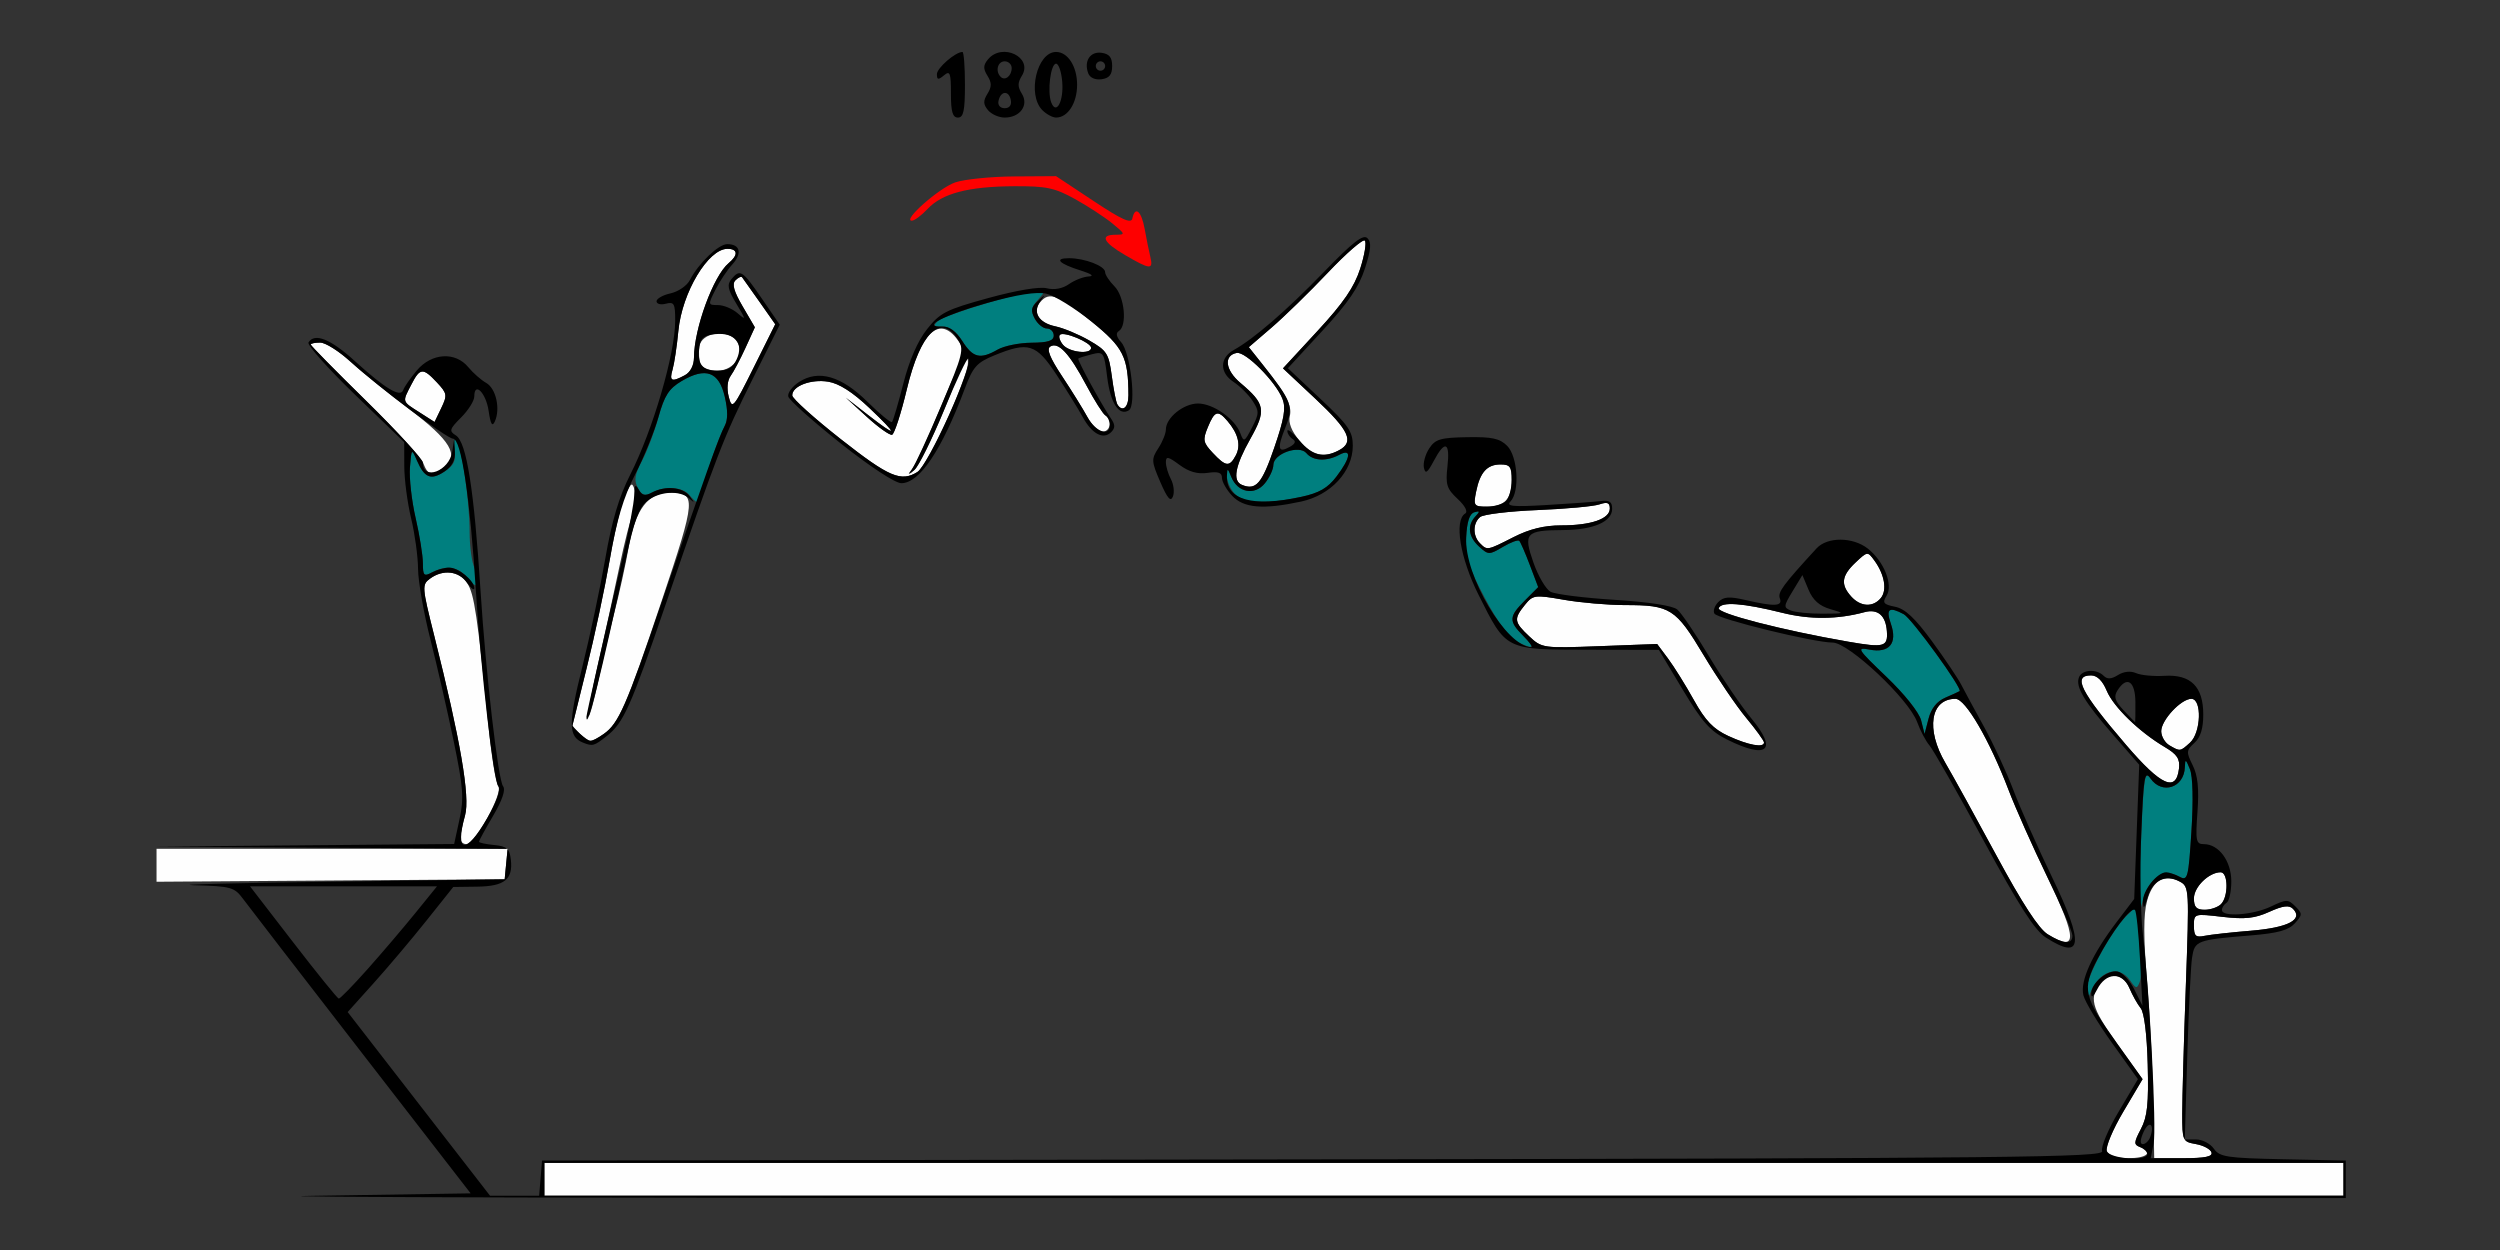 <?xml version="1.0" encoding="UTF-8" standalone="no"?>
<!-- Created with Inkscape (http://www.inkscape.org/) -->

<svg
   xmlns:dc="http://purl.org/dc/elements/1.1/"
   xmlns:cc="http://creativecommons.org/ns#"
   xmlns:rdf="http://www.w3.org/1999/02/22-rdf-syntax-ns#"
   xmlns:svg="http://www.w3.org/2000/svg"
   xmlns="http://www.w3.org/2000/svg"
   xmlns:sodipodi="http://sodipodi.sourceforge.net/DTD/sodipodi-0.dtd"
   xmlns:inkscape="http://www.inkscape.org/namespaces/inkscape"
   id="svg3486"
   version="1.1"
   inkscape:version="0.91 r13725"
   width="500"
   height="250"
   viewBox="0 0 500 250"
   sodipodi:docname="bb920501.svg">
  <rect x="0" y="0" width="500" height="250" fill="#333333" stroke="none"/>
  <defs
     id="defs3490" />
  <sodipodi:namedview
     pagecolor="#ffffff"
     bordercolor="#666666"
     borderopacity="1"
     objecttolerance="10"
     gridtolerance="10"
     guidetolerance="10"
     inkscape:pageopacity="0"
     inkscape:pageshadow="2"
     inkscape:window-width="1484"
     inkscape:window-height="873"
     id="namedview3488"
     showgrid="false"
     inkscape:zoom="1.2297362"
     inkscape:cx="183.94876"
     inkscape:cy="106.70404"
     inkscape:window-x="0"
     inkscape:window-y="0"
     inkscape:window-maximized="0"
     inkscape:current-layer="svg3486" />
  <g
     id="g3496"
     transform="translate(13.551,-6.485)">
    <path
       style="fill:#fefefe"
       d="m 95.327,242.344 0,-3.281 179.907,0 179.907,0 0,3.281 0,3.281 -179.907,0 -179.907,0 0,-3.281 z m 312.485,-5.632 c -0.298,-0.779 1.184,-4.325 3.305,-7.906 l 3.845,-6.493 -5.167,-7.224 c -5.186,-7.25 -5.634,-9.083 -3.025,-12.356 1.62,-2.031 4.419,-1.325 5.579,1.406 0.602,1.418 1.611,3.211 2.24,3.984 0.7,0.859 1.244,5.236 1.4,11.25 0.204,7.871 -0.069,10.458 -1.358,12.907 -1.429,2.714 -1.45,3.127 -0.179,3.616 2.69,1.036 1.442,2.227 -2.333,2.227 -2.495,0 -3.95,-0.477 -4.308,-1.413 z m 9.28,-10.073 c -0.109,-6.315 -0.659,-17.04 -1.224,-23.832 -0.737,-8.874 -0.742,-13.409 -0.015,-16.115 1.116,-4.159 3.462,-5.551 6.556,-3.89 1.879,1.009 1.904,1.448 1.204,20.911 -0.394,10.935 -0.716,22.406 -0.716,25.492 0,5.464 0.071,5.624 2.727,6.094 1.5,0.265 2.902,1.01 3.115,1.654 0.284,0.855 -1.21,1.171 -5.53,1.17 l -5.919,-0.002 -0.197,-11.483 z m -21.114,-33.305 c -1.772,-1.093 -5.076,-6.167 -10.21,-15.678 -4.174,-7.734 -8.778,-16.085 -10.23,-18.557 -3.969,-6.756 -3.014,-12.849 2.013,-12.849 2.005,0 6.787,8.22 10.636,18.281 1.381,3.609 4.875,11.46 7.766,17.445 5.995,12.413 6,15.043 0.025,11.358 z m 29.256,-1.69 c 0,-2.451 0.007,-2.453 5.696,-1.791 4.497,0.524 6.471,0.313 9.377,-1.002 2.725,-1.233 3.954,-1.391 4.732,-0.611 2.146,2.153 -0.964,3.775 -8.408,4.387 -3.955,0.325 -8.137,0.789 -9.293,1.03 -1.757,0.367 -2.103,0.036 -2.103,-2.014 z m 0,-5.498 c 0,-2.277 3.011,-5.209 5.348,-5.209 1.521,0 1.576,4.867 0.072,6.375 -0.617,0.619 -2.089,1.125 -3.271,1.125 -1.656,0 -2.15,-0.525 -2.15,-2.291 z m -407.477,-6.604 0,-3.293 35.106,0 35.106,0 -0.293,3.047 -0.293,3.047 -34.813,0.246 -34.813,0.246 0,-3.293 z m 60.753,-5.402 c 0.003,-0.645 0.432,-2.714 0.954,-4.599 1.023,-3.695 -0.909,-14.951 -6.156,-35.856 -2.475,-9.862 -2.505,-10.265 -0.842,-11.484 2.631,-1.93 5.824,-1.527 7.435,0.939 1.4,2.143 2.025,6.36 4.26,28.734 0.592,5.93 1.463,11.256 1.934,11.837 1.056,1.3 -4.614,11.601 -6.385,11.601 -0.663,0 -1.203,-0.527 -1.2,-1.172 z M 411.682,155.485 c -9.161,-10.684 -10.794,-13.922 -7.022,-13.922 1.213,0 2.299,1.061 3.132,3.062 1.356,3.256 6.496,8.242 11.626,11.278 2.456,1.454 3.053,2.361 2.829,4.298 -0.555,4.801 -3.551,3.464 -10.564,-4.716 z m 8.645,0.065 c -0.9,-0.526 -1.636,-1.798 -1.636,-2.827 0,-2.214 3.97,-6.473 6.032,-6.473 2.149,0 1.945,6.755 -0.265,8.761 -1.98,1.797 -1.979,1.797 -4.132,0.539 z m -88.226,-1.874 c -2.984,-1.377 -4.574,-3.038 -6.883,-7.187 -1.651,-2.967 -3.979,-6.703 -5.172,-8.301 l -2.17,-2.905 -11.509,0.435 c -11.341,0.429 -11.546,0.4 -14.079,-1.972 -3.031,-2.839 -3.12,-3.482 -0.871,-6.269 1.624,-2.012 1.966,-2.058 7.787,-1.041 3.348,0.585 8.865,1.063 12.259,1.063 9.063,0 10.121,0.674 15.715,10.017 2.722,4.545 6.552,10.19 8.511,12.543 1.959,2.353 3.562,4.568 3.562,4.922 0,1.12 -3.137,0.547 -7.151,-1.306 z m -229.698,-0.461 c -0.808,-0.81 -1.465,-1.549 -1.461,-1.641 0.004,-0.092 1.275,-5.23 2.825,-11.417 1.55,-6.188 3.645,-16.014 4.656,-21.837 1.012,-5.823 2.421,-11.701 3.133,-13.063 1.235,-2.364 1.321,-2.388 1.907,-0.537 0.338,1.067 0.178,2.937 -0.354,4.157 -0.532,1.219 -1.802,6.225 -2.82,11.123 -1.019,4.898 -2.909,13.511 -4.202,19.14 -1.292,5.629 -2.175,10.409 -1.962,10.622 0.213,0.214 1.091,-2.915 1.952,-6.953 0.86,-4.038 2.331,-10.294 3.267,-13.904 0.936,-3.609 2.224,-9.493 2.862,-13.074 1.333,-7.488 3.865,-10.832 8.199,-10.832 5.366,0 5.281,1.127 -1.616,21.649 -7.057,21 -8.589,24.52 -11.584,26.624 -2.519,1.77 -2.984,1.764 -4.801,-0.059 z m 253.672,-18.396 c -13.223,-2.295 -26.249,-5.666 -25.883,-6.698 0.479,-1.352 4.869,-1.032 12.707,0.926 5.536,1.383 11.013,1.341 16.447,-0.127 2.642,-0.714 4.246,0.641 4.476,3.779 0.232,3.173 -0.51,3.376 -7.747,2.121 z m 0.612,-9.033 c -2.159,-2.393 -1.935,-4.156 0.865,-6.794 2.391,-2.253 2.424,-2.256 3.779,-0.398 2.041,2.799 2.575,5.942 1.276,7.512 -1.563,1.889 -4.048,1.755 -5.92,-0.32 z m -74.257,-10.661 c -1.456,-1.461 -1.433,-4.012 0.047,-5.237 0.643,-0.532 5.794,-1.156 11.449,-1.387 5.654,-0.231 11.227,-0.741 12.383,-1.133 1.615,-0.547 2.103,-0.355 2.103,0.827 0,2.07 -3.744,3.367 -9.716,3.367 -3.396,0 -6.346,0.725 -9.519,2.34 -5.325,2.71 -5.274,2.701 -6.747,1.223 z m -0.765,-10.27 c 0.778,-3.901 2.189,-5.48 4.899,-5.48 1.891,0 2.222,0.461 2.222,3.094 0,3.818 -1.421,5.344 -4.977,5.344 -2.569,0 -2.698,-0.178 -2.144,-2.958 z m -46.851,-1.403 c -1.903,-0.788 -1.351,-3.781 1.696,-9.196 3.225,-5.732 3.005,-6.978 -1.977,-11.184 -3.035,-2.562 -3.399,-5.488 -0.747,-6.001 1.753,-0.339 7.793,5.716 9.155,9.178 0.72,1.829 0.356,3.989 -1.658,9.839 -2.472,7.182 -3.655,8.529 -6.469,7.363 z m -80.111,-9.062 c -5.372,-4.219 -9.785,-8.184 -9.805,-8.81 -0.061,-1.869 3.731,-3.32 7.198,-2.756 2.173,0.354 4.884,2.086 8.227,5.258 5.869,5.568 5.736,6.074 -0.352,1.332 l -4.363,-3.399 4.206,3.838 c 2.313,2.111 4.583,3.725 5.044,3.587 0.461,-0.138 1.789,-4.223 2.951,-9.079 2.92,-12.203 7.012,-15.444 10.954,-8.674 1.733,2.977 1.731,3.104 -0.171,8.203 -2.618,7.018 -7.264,16.127 -8.671,17 -3.268,2.026 -5.668,1.001 -15.218,-6.499 z m 20.486,-5.713 c 2.344,-5.626 4.107,-10.385 3.917,-10.575 -0.19,-0.19 -2.124,3.991 -4.298,9.292 -2.174,5.301 -4.597,10.692 -5.383,11.981 -1.298,2.128 -1.295,2.214 0.036,0.938 0.807,-0.773 3.384,-6.009 5.728,-11.635 z M 71.107,99.141 C 70.662,97.98 65.415,92.253 59.448,86.413 53.481,80.574 48.598,75.617 48.598,75.398 48.598,75.179 49.438,75 50.465,75 c 1.027,0 3.597,1.582 5.713,3.516 2.116,1.934 7.479,6.264 11.919,9.624 8.535,6.459 10.327,9.481 7.048,11.886 -2.332,1.711 -3.106,1.541 -4.037,-0.885 z M 229.006,97.068 c -1.948,-2.081 -2.045,-2.587 -0.984,-5.156 1.356,-3.284 1.99,-3.479 3.934,-1.209 2.147,2.508 2.716,4.872 1.653,6.865 -1.259,2.361 -1.998,2.28 -4.602,-0.5 z m 17.339,-2.452 c -1.592,-1.898 -2.253,-3.581 -1.933,-4.922 0.496,-2.08 -0.7,-4.335 -5.512,-10.393 l -2.689,-3.385 4.558,-3.918 c 2.507,-2.155 7.578,-7.102 11.268,-10.993 3.69,-3.891 7.01,-6.773 7.378,-6.405 0.368,0.369 -0.047,2.895 -0.922,5.614 -1.189,3.694 -3.341,6.838 -8.519,12.443 l -6.928,7.5 6.515,6.108 c 6.749,6.327 7.795,8.608 4.708,10.265 -3.075,1.651 -5.404,1.088 -7.922,-1.914 z M 203.929,89.891 c -0.876,-1.607 -3.156,-5.282 -5.066,-8.167 -2.457,-3.709 -3.148,-5.447 -2.358,-5.937 1.613,-1 3.814,1.356 7.17,7.671 1.619,3.047 3.348,5.791 3.841,6.097 1.434,0.889 1.035,3.258 -0.549,3.258 -0.795,0 -2.162,-1.315 -3.037,-2.922 z M 70.327,88.945 c -3.528,-2.255 -3.45,-1.986 -1.612,-5.554 1.737,-3.369 2.312,-3.416 5.121,-0.417 2.045,2.183 2.105,2.544 0.864,5.13 l -1.336,2.782 -3.037,-1.941 z m 61.876,-3.074 c -0.434,-1.681 -0.288,-3.296 0.381,-4.219 0.596,-0.823 1.928,-3.343 2.96,-5.601 l 1.876,-4.105 -2.449,-4.191 c -1.759,-3.01 -2.163,-4.478 -1.436,-5.207 0.557,-0.559 1.157,-0.833 1.334,-0.61 0.176,0.223 1.741,2.429 3.476,4.902 l 3.155,4.496 -4.297,8.629 c -4.083,8.2 -4.332,8.494 -5,5.906 z m 77.721,1.497 c -0.257,-0.416 -0.758,-2.963 -1.115,-5.659 -0.595,-4.497 -0.966,-5.085 -4.495,-7.12 -2.116,-1.22 -5.179,-2.496 -6.806,-2.836 -3.286,-0.686 -4.648,-2.87 -3.017,-4.841 1.801,-2.176 3.661,-1.482 10.179,3.801 6.486,5.257 7.439,7.149 7.469,14.833 0.01,2.449 -1.21,3.452 -2.215,1.821 z m -88.962,-6.977 c 0.341,-1.16 0.863,-4.641 1.16,-7.734 0.737,-7.677 5.959,-16.406 9.816,-16.406 2.093,0 2.198,1.236 0.243,2.864 -3.042,2.533 -6.911,13.074 -6.937,18.9 -0.007,1.549 -0.719,2.925 -1.819,3.516 -2.666,1.431 -3.152,1.206 -2.463,-1.139 z m 5.57,-1.104 c -0.282,-0.736 -0.373,-2.318 -0.204,-3.516 0.384,-2.72 5.379,-3.582 7.3,-1.26 2.034,2.459 -0.196,6.114 -3.731,6.114 -1.609,0 -3.076,-0.583 -3.365,-1.338 z m 72.514,-3.841 c -0.65,-0.786 -0.925,-1.686 -0.612,-2.001 0.749,-0.752 6.238,1.541 6.238,2.606 0,1.385 -4.368,0.915 -5.626,-0.605 z"
       id="path3506"
       inkscape:connector-curvature="0" />
    <path
       style="fill:#007f7f"
       d="m 403.812,204.32 c -0.082,-2.666 5.471,-12.644 8.428,-15.144 1.694,-1.432 1.958,-3.074 2.449,-15.238 0.487,-12.062 0.702,-13.417 1.863,-11.754 2.312,3.311 6.745,1.832 6.873,-2.293 0.052,-1.688 0.175,-1.636 1.007,0.422 0.584,1.443 0.702,6.208 0.307,12.401 -0.619,9.712 -0.705,10.022 -2.527,9.044 -5.092,-2.734 -8.918,4.263 -7.791,14.249 0.326,2.887 0.316,5.971 -0.021,6.851 -0.555,1.452 -0.738,1.422 -1.951,-0.316 -2.263,-3.242 -6.36,-1.831 -8.046,2.77 -0.308,0.84 -0.545,0.44 -0.589,-0.993 z m -33.14,-53.768 c -0.399,-1.579 -3.326,-5.251 -6.943,-8.711 -5.858,-5.604 -6.071,-5.947 -3.364,-5.432 3.947,0.751 5.616,-1.26 4.268,-5.139 -1.055,-3.034 -0.395,-3.533 2.569,-1.942 1.61,0.864 11.829,14.944 11.166,15.385 -0.182,0.121 -1.471,0.711 -2.864,1.31 -1.667,0.717 -2.809,2.146 -3.338,4.174 l -0.804,3.084 -0.69,-2.729 z m -80.953,-15.807 c -1.424,-0.71 -3.884,-4.091 -6.299,-8.658 -3.322,-6.283 -3.926,-8.239 -3.738,-12.107 0.153,-3.143 0.671,-4.749 1.626,-5.039 1.131,-0.343 1.176,-0.186 0.234,0.817 -1.708,1.816 -1.431,4.088 0.739,6.058 1.838,1.668 2.01,1.67 4.738,0.054 1.557,-0.922 3.034,-1.473 3.283,-1.223 0.249,0.25 1.203,2.437 2.12,4.859 l 1.667,4.405 -2.652,2.66 c -3.24,3.251 -3.285,4.129 -0.358,7.066 2.541,2.549 2.157,2.862 -1.359,1.109 z M 80.097,122.258 c -1.793,-2.411 -4.33,-2.861 -7.261,-1.288 -1.599,0.858 -1.808,0.648 -1.808,-1.817 0,-1.533 -0.652,-5.609 -1.45,-9.058 -0.797,-3.449 -1.31,-8.01 -1.14,-10.136 0.305,-3.805 0.327,-3.826 1.392,-1.378 1.523,3.5 2.791,4.004 5.538,2.198 1.883,-1.238 2.304,-2.155 1.986,-4.329 -0.222,-1.517 -0.078,-2.429 0.319,-2.026 1.068,1.083 2.685,12.112 2.693,18.372 0.004,2.999 0.454,6.29 1.001,7.315 1.636,3.067 0.651,4.732 -1.271,2.147 z m 44.203,-16.789 c -1.34,-1.619 -4.926,-1.838 -7.499,-0.457 -1.406,0.755 -1.978,0.557 -2.788,-0.962 -0.802,-1.503 -0.623,-2.657 0.84,-5.403 1.023,-1.92 2.515,-5.875 3.316,-8.789 1.176,-4.278 2.062,-5.656 4.603,-7.16 4.8,-2.841 7.474,-1.879 8.627,3.106 0.721,3.118 0.649,4.672 -0.303,6.493 -0.688,1.317 -2.095,5.135 -3.126,8.486 -1.032,3.35 -2.017,6.091 -2.191,6.091 -0.173,0 -0.839,-0.633 -1.479,-1.406 z m 109.023,-0.308 c -0.851,-0.943 -1.52,-2.525 -1.487,-3.516 0.053,-1.622 0.14,-1.6 0.874,0.226 1.266,3.149 4.681,3.794 6.719,1.27 0.931,-1.154 1.694,-2.802 1.694,-3.664 0,-2.254 5.179,-4.093 6.621,-2.35 1.283,1.551 4.006,1.693 6.525,0.341 2.584,-1.387 2.354,0.544 -0.515,4.317 -1.762,2.318 -3.464,3.3 -7.055,4.073 -7.082,1.524 -11.583,1.289 -13.374,-0.696 z M 178.93,74.73 c -1.272,-2.004 -2.616,-2.984 -4.018,-2.931 -1.716,0.065 -1.881,-0.141 -0.893,-1.108 1.254,-1.226 17.167,-6.003 20,-6.003 1.498,0 1.497,0.111 -0.024,1.797 -1.293,1.434 -1.411,2.192 -0.579,3.75 0.573,1.074 1.658,1.953 2.411,1.953 0.753,0 1.369,0.633 1.369,1.406 0,1.048 -1.131,1.415 -4.439,1.439 -2.442,0.018 -5.491,0.636 -6.776,1.373 -3.484,1.998 -4.939,1.652 -7.051,-1.677 z"
       id="path3502"
       inkscape:connector-curvature="0" />
    <path
       style="fill:#fe0000"
       d="m 211.449,57.492 c -4.393,-2.566 -5.077,-4.052 -1.869,-4.059 1.99,-0.004 1.953,-0.127 -0.701,-2.293 -1.542,-1.258 -4.907,-3.45 -7.477,-4.87 -4.032,-2.228 -5.699,-2.576 -12.15,-2.54 -9.121,0.051 -14.367,1.429 -17.28,4.54 -1.213,1.295 -2.635,2.354 -3.16,2.354 -1.969,0 5.487,-6.573 8.69,-7.661 1.836,-0.624 7.123,-1.159 11.75,-1.19 l 8.411,-0.056 7.477,4.957 c 5.674,3.762 7.55,4.61 7.779,3.516 0.542,-2.588 1.812,-1.518 2.461,2.074 0.349,1.934 0.862,4.465 1.14,5.625 0.621,2.595 -0.035,2.544 -5.072,-0.398 z"
       id="path3500"
       inkscape:connector-curvature="0" />
    <path
       style="fill:#000000"
       d="M 48.933,245.645 80.576,245.156 58.746,216.964 C 46.739,201.459 36.08,187.642 35.059,186.261 c -1.733,-2.343 -2.389,-2.526 -9.813,-2.728 -4.376,-0.119 7.815,-0.436 27.091,-0.703 l 35.047,-0.486 0.293,-3.047 0.293,-3.047 -35.34,-0.221 -35.34,-0.221 29.994,-0.261 29.994,-0.261 1.066,-4.909 c 0.922,-4.248 0.765,-6.362 -1.165,-15.69 -1.227,-5.93 -3.323,-15.087 -4.658,-20.348 -1.335,-5.262 -2.442,-11.59 -2.46,-14.062 -0.018,-2.472 -0.643,-7.027 -1.387,-10.12 -0.745,-3.094 -1.361,-7.786 -1.369,-10.428 l -0.015,-4.803 -9.853,-9.519 c -5.419,-5.236 -9.6,-9.93 -9.291,-10.431 1.219,-1.978 4.4,-0.703 9.256,3.708 6.151,5.588 9.168,7.39 9.699,5.792 0.202,-0.609 1.416,-2.357 2.698,-3.884 2.958,-3.527 7.699,-3.834 10.311,-0.668 0.958,1.16 2.565,2.574 3.573,3.141 1.969,1.11 2.882,5.178 1.731,7.719 -0.511,1.129 -0.854,0.544 -1.238,-2.115 -0.52,-3.598 -2.867,-5.966 -2.867,-2.892 0,0.856 -1.179,2.74 -2.621,4.186 -2.359,2.366 -2.464,2.728 -1.051,3.613 2.127,1.333 3.634,10.861 4.922,31.113 1.041,16.382 3.512,37.795 4.504,39.043 0.554,0.696 -0.144,2.773 -1.983,5.901 -1.56,2.655 -2.837,4.992 -2.837,5.195 0,0.202 1.367,0.5 3.037,0.662 2.549,0.247 3.086,0.718 3.339,2.929 0.451,3.949 -1.263,5.325 -6.724,5.398 l -4.792,0.064 -5.368,6.733 c -2.952,3.703 -7.705,9.331 -10.561,12.507 l -5.192,5.775 14.236,18.366 14.236,18.366 4.913,0 4.913,0 0.29,-3.516 0.29,-3.516 156.278,-0.237 c 138.66,-0.21 156.217,-0.396 155.739,-1.647 -0.297,-0.776 1.19,-4.331 3.306,-7.903 l 3.845,-6.493 -5.155,-7.208 c -2.835,-3.964 -5.419,-8.263 -5.742,-9.554 -0.709,-2.833 1.724,-8.194 6.661,-14.68 l 3.498,-4.596 0.501,-13.425 0.501,-13.425 -5.132,-5.885 c -5.889,-6.753 -7.647,-9.694 -6.924,-11.583 0.602,-1.574 3.506,-1.761 4.944,-0.319 0.725,0.728 1.536,0.686 2.867,-0.148 1.147,-0.718 2.528,-0.865 3.615,-0.383 0.968,0.429 3.512,0.671 5.654,0.539 5.287,-0.327 7.788,2.158 7.788,7.738 0,2.807 -0.55,4.573 -1.77,5.68 -1.637,1.486 -1.663,1.822 -0.349,4.465 1.028,2.067 1.294,4.646 0.96,9.32 -0.417,5.848 -0.295,6.462 1.283,6.462 2.988,0 5.483,3.387 5.483,7.445 0,2.032 -0.421,3.955 -0.935,4.274 -0.514,0.319 -0.935,0.976 -0.935,1.462 0,1.449 6.233,1 9.8,-0.707 3.097,-1.482 3.426,-1.484 4.876,-0.029 1.45,1.454 1.443,1.683 -0.098,3.391 -1.249,1.384 -3.402,1.975 -8.816,2.42 -10.863,0.892 -11.224,1.03 -11.746,4.486 -0.252,1.672 -0.681,10.528 -0.953,19.68 l -0.494,16.641 2.261,0 c 1.243,0 2.841,0.831 3.55,1.847 1.157,1.656 2.582,1.874 13.838,2.109 l 12.549,0.263 0,3.75 0,3.75 -219.159,0.02 C 115.911,246.124 31.529,245.913 48.933,245.645 Z m 406.207,-3.301 0,-3.281 -179.907,0 -179.907,0 0,3.281 0,3.281 179.907,0 179.907,0 0,-3.281 z m -39.252,-5.056 c 0,-0.46 -0.646,-1.086 -1.435,-1.389 -1.271,-0.489 -1.251,-0.901 0.179,-3.616 1.29,-2.45 1.562,-5.036 1.358,-12.907 -0.156,-6.014 -0.7,-10.391 -1.4,-11.25 -0.63,-0.773 -1.651,-2.595 -2.269,-4.048 -1.401,-3.293 -4.715,-3.139 -6.443,0.298 -0.734,1.461 -1.183,1.781 -1.192,0.848 -0.019,-2.088 3.242,-4.827 5.291,-4.443 0.938,0.176 2.437,1.789 3.332,3.586 l 1.627,3.267 -0.488,-9.315 c -0.268,-5.123 -0.723,-9.548 -1.009,-9.832 -0.75,-0.744 -4.617,4.329 -7.508,9.85 -3.123,5.962 -2.775,7.47 3.877,16.77 l 5.155,7.208 -3.845,6.493 c -2.121,3.581 -3.603,7.126 -3.305,7.906 0.589,1.54 8.076,2.074 8.076,0.576 z m 12.851,-0.335 c -0.214,-0.645 -1.616,-1.389 -3.115,-1.654 -2.655,-0.47 -2.727,-0.63 -2.727,-6.094 0,-3.086 0.322,-14.558 0.716,-25.492 0.701,-19.463 0.675,-19.903 -1.204,-20.911 -2.842,-1.526 -5.452,-0.26 -6.426,3.118 -0.675,2.34 -0.88,2.53 -0.946,0.878 -0.086,-2.155 2.854,-5.859 4.65,-5.859 0.548,0 1.764,0.412 2.703,0.916 1.587,0.852 1.752,0.211 2.348,-9.141 0.394,-6.192 0.276,-10.958 -0.307,-12.401 -0.832,-2.058 -0.955,-2.11 -1.007,-0.422 -0.127,4.135 -4.561,5.603 -6.882,2.279 -1.175,-1.683 -1.379,-0.462 -1.839,11.016 -0.285,7.1 -0.15,16.073 0.299,19.94 1.385,11.927 2.781,39.02 2.169,42.09 l -0.58,2.91 6.269,0 c 4.6,0 6.166,-0.312 5.881,-1.172 z m -12.266,-3.016 c 0.984,-2.573 -0.183,-3.537 -1.301,-1.075 -0.698,1.538 -0.761,2.45 -0.169,2.45 0.519,0 1.181,-0.619 1.47,-1.375 z M 59.891,200.39 c 2.87,-3.222 7.185,-8.285 9.59,-11.249 l 4.372,-5.391 -18.7,0 -18.7,0 8.643,11.21 c 4.753,6.166 8.853,11.228 9.11,11.249 0.257,0.021 2.815,-2.597 5.685,-5.82 z m 376.739,-7.762 c 7.445,-0.612 10.554,-2.234 8.408,-4.387 -0.778,-0.781 -2.006,-0.622 -4.732,0.611 -2.906,1.315 -4.88,1.525 -9.377,1.002 -5.689,-0.662 -5.696,-0.66 -5.696,1.791 0,2.05 0.346,2.381 2.103,2.014 1.157,-0.242 5.339,-0.706 9.293,-1.03 z m -5.976,-5.316 c 1.503,-1.508 1.448,-6.375 -0.072,-6.375 -2.337,0 -5.348,2.933 -5.348,5.209 0,1.765 0.493,2.291 2.15,2.291 1.182,0 2.654,-0.506 3.271,-1.125 z M 83.933,170.04 c 1.922,-3.356 2.714,-5.656 2.179,-6.328 C 85.133,162.479 82.64,140.801 81.626,124.688 80.433,105.725 78.7,94.221 77.036,94.217 75.84,94.214 62.183,83.96 56.816,79.036 54.396,76.816 51.557,75 50.507,75 c -1.05,0 -1.909,0.176 -1.909,0.392 0,0.215 5.047,5.347 11.215,11.404 6.168,6.057 11.215,11.551 11.215,12.209 0,3.699 5.28,1.713 5.873,-2.208 l 0.389,-2.578 0.14,2.557 c 0.097,1.777 -0.56,3.016 -2.155,4.065 -2.655,1.745 -3.933,1.215 -5.444,-2.26 -1.065,-2.448 -1.087,-2.426 -1.392,1.378 -0.171,2.126 0.342,6.687 1.14,10.136 0.797,3.449 1.45,7.525 1.45,9.058 0,2.465 0.209,2.675 1.808,1.817 C 73.83,120.437 75.374,120 76.267,120 c 1.847,0 5.042,2.601 5.042,4.104 0,0.55 -0.655,0.063 -1.455,-1.083 -1.641,-2.351 -4.82,-2.703 -7.388,-0.82 -1.663,1.22 -1.633,1.622 0.842,11.484 5.247,20.905 7.179,32.161 6.156,35.856 -2.124,7.67 0.214,7.93 4.469,0.498 z M 422.247,160.201 c 0.224,-1.938 -0.373,-2.845 -2.829,-4.298 -5.13,-3.036 -10.269,-8.022 -11.626,-11.278 -0.833,-2 -1.919,-3.062 -3.132,-3.062 -3.772,0 -2.139,3.238 7.022,13.922 7.014,8.18 10.009,9.517 10.564,4.716 z m 2.213,-5.19 c 2.209,-2.006 2.414,-8.761 0.265,-8.761 -2.063,0 -6.032,4.26 -6.032,6.473 0,1.029 0.736,2.301 1.636,2.827 2.153,1.258 2.152,1.258 4.132,-0.539 z m -10.929,-8.058 c -0.023,-4.256 -1.704,-5.375 -3.584,-2.385 -0.793,1.261 -0.533,2.102 1.229,3.984 1.229,1.312 2.266,2.386 2.305,2.385 0.039,-2.7e-4 0.061,-1.793 0.049,-3.984 z M 73.836,82.973 c -2.809,-2.999 -3.384,-2.952 -5.121,0.417 -1.839,3.567 -1.917,3.299 1.612,5.554 l 3.037,1.941 1.336,-2.782 c 1.242,-2.586 1.181,-2.947 -0.864,-5.13 z M 395.626,193.996 c -2.218,-1.425 -5.383,-6.353 -12.481,-19.437 -5.23,-9.64 -10.092,-18.189 -10.803,-18.996 -0.711,-0.808 -1.824,-2.917 -2.472,-4.688 C 368.193,146.295 356.176,135 352.98,135 c -3.758,0 -22.976,-4.708 -23.643,-5.792 -0.322,-0.523 0.023,-1.561 0.767,-2.308 1.082,-1.086 2.178,-1.166 5.484,-0.402 5.808,1.343 7.443,1.26 6.828,-0.348 -0.46,-1.202 0.603,-2.647 7.35,-9.995 2.146,-2.337 7.26,-2.306 10.261,0.062 3.224,2.544 5.09,7.239 3.739,9.409 -0.886,1.422 -0.641,1.741 1.697,2.21 1.997,0.401 3.982,2.256 7.385,6.902 2.559,3.495 5.194,7.409 5.854,8.698 0.66,1.289 2.716,5.086 4.569,8.438 1.852,3.352 4.491,9.047 5.864,12.656 1.373,3.609 4.865,11.467 7.76,17.461 6.429,13.312 6.068,16.719 -1.269,12.004 z m 5.308,-0.392 c 0,-0.768 -2.306,-6.147 -5.124,-11.953 -2.818,-5.806 -6.251,-13.51 -7.629,-17.12 -3.834,-10.045 -8.624,-18.281 -10.631,-18.281 -5.027,0 -5.982,6.094 -2.013,12.849 1.452,2.472 6.056,10.822 10.23,18.557 5.134,9.511 8.438,14.585 10.21,15.678 3.245,2.001 4.957,2.094 4.957,0.27 z m -25.431,-47.581 c 1.394,-0.6 2.683,-1.19 2.864,-1.31 0.663,-0.441 -9.556,-14.521 -11.166,-15.385 -2.964,-1.591 -3.624,-1.093 -2.569,1.942 1.348,3.88 -0.321,5.89 -4.268,5.139 -2.706,-0.515 -2.494,-0.172 3.364,5.432 3.617,3.46 6.544,7.132 6.943,8.711 l 0.69,2.729 0.804,-3.084 c 0.529,-2.028 1.671,-3.457 3.338,-4.174 z m -11.682,-13.326 c -0.23,-3.138 -1.834,-4.493 -4.476,-3.779 -5.434,1.468 -10.912,1.51 -16.447,0.127 -7.838,-1.958 -12.228,-2.278 -12.707,-0.926 -0.366,1.033 12.661,4.404 25.883,6.698 7.236,1.256 7.979,1.052 7.747,-2.121 z m -11.315,-4.388 c -2.166,-0.626 -3.474,-1.787 -4.34,-3.852 l -1.239,-2.956 -1.956,3.226 c -1.819,3 -1.842,3.271 -0.333,3.871 0.892,0.355 3.725,0.637 6.295,0.626 4.522,-0.018 4.573,-0.048 1.572,-0.915 z m 10.1,-2.204 c 1.299,-1.57 0.765,-4.714 -1.276,-7.512 -1.355,-1.859 -1.388,-1.855 -3.779,0.398 -2.8,2.638 -3.024,4.401 -0.865,6.794 1.872,2.075 4.357,2.209 5.92,0.32 z m -30.743,28.292 c -3.373,-1.683 -4.978,-3.489 -8.879,-9.993 l -4.761,-7.939 -14.15,-0.03 c -16.692,-0.035 -16.331,0.147 -21.935,-11.024 -3.671,-7.317 -4.9,-14.829 -2.654,-16.221 0.591,-0.366 -0.011,-1.53 -1.516,-2.93 -2.174,-2.021 -2.437,-2.859 -2.03,-6.479 0.552,-4.914 -0.498,-5.34 -2.737,-1.11 -1.27,2.4 -1.688,2.689 -1.971,1.36 -0.197,-0.928 0.276,-2.658 1.052,-3.845 1.222,-1.87 2.233,-2.172 7.588,-2.264 4.985,-0.085 6.532,0.25 8.014,1.735 2.125,2.132 2.548,9.167 0.667,11.112 -0.952,0.985 0.39,1.118 7.243,0.718 4.626,-0.27 9.463,-0.624 10.748,-0.787 1.802,-0.228 2.336,0.127 2.336,1.551 0,2.586 -3.761,4.214 -9.813,4.247 -7.487,0.041 -8,0.605 -5.925,6.521 0.945,2.695 2.482,5.313 3.416,5.818 0.933,0.505 6.682,1.23 12.775,1.612 6.871,0.431 11.645,1.165 12.569,1.935 0.819,0.682 3.666,4.875 6.326,9.318 2.66,4.443 6.481,10.053 8.492,12.468 5.333,6.404 3.212,8.25 -4.854,4.226 z m 7.388,0.584 c 0,-0.354 -1.603,-2.568 -3.562,-4.922 -1.959,-2.353 -5.789,-7.998 -8.511,-12.543 C 321.585,128.174 320.527,127.5 311.464,127.5 c -3.394,0 -8.911,-0.479 -12.259,-1.063 -5.82,-1.017 -6.162,-0.971 -7.787,1.041 -2.249,2.787 -2.16,3.43 0.871,6.269 2.533,2.372 2.738,2.401 14.079,1.972 l 11.509,-0.435 2.17,2.905 c 1.193,1.598 3.521,5.333 5.172,8.301 2.309,4.149 3.899,5.809 6.883,7.187 4.014,1.853 7.151,2.426 7.151,1.306 z m -48.173,-21.346 c -2.927,-2.936 -2.883,-3.815 0.358,-7.066 l 2.652,-2.66 -1.667,-4.405 c -0.917,-2.423 -1.871,-4.609 -2.12,-4.859 -0.249,-0.25 -1.727,0.3 -3.283,1.223 -2.727,1.616 -2.9,1.614 -4.738,-0.054 -2.169,-1.97 -2.447,-4.242 -0.739,-6.058 0.943,-1.002 0.898,-1.16 -0.234,-0.817 -0.955,0.29 -1.473,1.896 -1.626,5.039 -0.374,7.689 8.03,21.839 13.032,21.944 0.362,0.007 -0.374,-1.022 -1.636,-2.287 z m -1.902,-19.734 c 3.173,-1.615 6.123,-2.34 9.519,-2.34 5.971,0 9.716,-1.298 9.716,-3.367 0,-1.182 -0.488,-1.374 -2.103,-0.827 -1.157,0.392 -6.729,0.901 -12.383,1.133 -5.654,0.231 -10.806,0.855 -11.449,1.387 -1.48,1.225 -1.503,3.776 -0.047,5.237 1.473,1.478 1.422,1.487 6.747,-1.223 z m -1.514,-7.215 c 0.617,-0.619 1.121,-2.517 1.121,-4.219 0,-2.633 -0.331,-3.094 -2.222,-3.094 -2.709,0 -4.121,1.579 -4.899,5.48 -0.554,2.779 -0.425,2.958 2.144,2.958 1.504,0 3.238,-0.506 3.855,-1.125 z m -184.637,48.313 c -2.922,-1.181 -2.95,-3.782 -0.163,-14.943 1.532,-6.133 3.617,-15.942 4.634,-21.797 1.327,-7.639 2.743,-12.406 5.013,-16.875 4.52,-8.899 8.97,-24.14 8.979,-30.75 0.005,-3.436 -0.216,-3.839 -1.864,-3.406 -1.028,0.27 -1.869,0.053 -1.869,-0.482 0,-0.535 1.265,-1.251 2.812,-1.592 1.546,-0.341 3.28,-1.534 3.853,-2.653 1.705,-3.329 5.718,-7.189 7.474,-7.189 2.586,0 3.048,1.83 1.022,4.054 -1.022,1.122 -2.549,3.411 -3.393,5.087 -1.502,2.98 -1.49,3.047 0.518,3.047 1.129,0 2.9,0.738 3.936,1.641 1.712,1.492 1.689,1.319 -0.253,-1.901 -1.721,-2.854 -1.914,-3.81 -0.994,-4.922 1.729,-2.09 2.182,-1.801 6.07,3.862 l 3.599,5.242 -5.457,10.93 c -5.793,11.604 -7.162,15.15 -17.247,44.68 -7.183,21.032 -8.505,23.989 -11.936,26.696 -2.507,1.978 -2.798,2.056 -4.734,1.274 z m 4.177,-1.727 c 2.964,-2.083 4.489,-5.545 11.558,-26.242 8.547,-25.024 11.56,-33.455 12.667,-35.439 0.611,-1.095 0.601,-3.049 -0.028,-5.771 -1.157,-5.002 -3.824,-5.967 -8.63,-3.122 -2.533,1.499 -3.434,2.894 -4.623,7.16 -0.812,2.914 -2.914,8.1 -4.671,11.526 -2.318,4.52 -3.702,9.15 -5.044,16.875 -1.017,5.855 -3.117,15.709 -4.667,21.896 -1.55,6.188 -2.821,11.325 -2.825,11.417 -0.021,0.474 3.023,3.114 3.59,3.114 0.363,0 1.566,-0.636 2.672,-1.414 z m -3.466,-3.444 c 0,-0.502 3.228,-14.731 7.193,-31.705 1.265,-5.414 2.324,-11.059 2.354,-12.545 0.043,-2.141 0.232,-2.383 0.911,-1.166 0.653,1.17 1.274,1.311 2.614,0.592 2.695,-1.447 6.188,-1.125 7.562,0.697 1.053,1.396 1.042,1.466 -0.072,0.469 -1.902,-1.701 -6.011,-1.436 -8.45,0.545 -1.606,1.305 -2.613,4.06 -4.199,11.484 -4.897,22.936 -7.914,34.992 -7.914,31.629 z m 34.607,-82.99 c -1.735,-2.473 -3.299,-4.679 -3.476,-4.902 -0.176,-0.223 -0.777,0.051 -1.334,0.61 -0.728,0.73 -0.323,2.197 1.436,5.207 l 2.449,4.191 -1.876,4.105 c -1.032,2.258 -2.364,4.778 -2.96,5.601 -0.669,0.923 -0.815,2.538 -0.381,4.219 0.668,2.588 0.916,2.295 5,-5.906 l 4.297,-8.629 -3.155,-4.496 z m -14.919,14.69 c 1.1,-0.591 1.812,-1.967 1.819,-3.516 0.025,-5.826 3.894,-16.367 6.937,-18.9 1.955,-1.628 1.85,-2.864 -0.243,-2.864 -3.857,0 -9.08,8.729 -9.816,16.406 -0.297,3.094 -0.819,6.574 -1.16,7.734 -0.689,2.345 -0.202,2.57 2.463,1.139 z m 10.376,-3.221 c 1.45,-3.192 -0.422,-5.376 -4.283,-4.998 -2.202,0.216 -2.956,0.797 -3.191,2.46 -0.494,3.499 0.502,4.854 3.569,4.854 2.127,0 3.121,-0.589 3.905,-2.316 z m 99.071,27.334 c -1.118,-1.193 -2.032,-2.808 -2.032,-3.588 0,-1.051 -0.746,-1.308 -2.882,-0.993 -1.986,0.292 -3.73,-0.204 -5.607,-1.597 -2.276,-1.688 -2.725,-1.775 -2.725,-0.525 0,0.823 0.453,2.345 1.007,3.383 0.554,1.038 0.735,2.592 0.404,3.454 -0.447,1.162 -1.1,0.417 -2.523,-2.875 -1.794,-4.151 -1.821,-4.595 -0.404,-6.764 0.834,-1.277 1.516,-2.969 1.516,-3.761 0,-2.335 3.529,-5.189 6.416,-5.189 3.053,0 7.411,3.067 8.481,5.968 0.673,1.824 0.833,1.746 2.319,-1.138 1.463,-2.837 1.473,-3.287 0.121,-5.357 -0.812,-1.243 -2.542,-2.96 -3.846,-3.817 -2.769,-1.82 -2.741,-4.793 0.06,-6.341 3.994,-2.208 10.603,-7.922 17.969,-15.536 5.89,-6.089 7.945,-7.69 8.787,-6.845 0.842,0.844 0.725,2.263 -0.5,6.069 -1.195,3.715 -3.338,6.853 -8.502,12.451 l -6.904,7.484 6.491,6.111 c 5.649,5.318 6.491,6.539 6.491,9.412 0,5.119 -4.408,9.877 -10.331,11.151 -7.604,1.636 -11.495,1.31 -13.805,-1.156 z m 13.824,0.214 c 3.591,-0.773 5.293,-1.755 7.055,-4.073 2.868,-3.773 3.099,-5.704 0.515,-4.317 -2.519,1.352 -5.242,1.21 -6.525,-0.341 -1.442,-1.743 -6.621,0.096 -6.621,2.35 0,0.861 -0.762,2.51 -1.694,3.664 -2.038,2.524 -5.453,1.879 -6.719,-1.27 -0.734,-1.826 -0.821,-1.848 -0.874,-0.226 -0.159,4.837 5.069,6.319 14.862,4.212 z m -5.414,-9.768 c 2.014,-5.85 2.378,-8.01 1.658,-9.839 -1.363,-3.462 -7.403,-9.517 -9.155,-9.178 -2.652,0.512 -2.288,3.439 0.747,6.001 4.982,4.205 5.202,5.451 1.977,11.184 -3.047,5.416 -3.599,8.409 -1.696,9.196 2.814,1.165 3.997,-0.181 6.469,-7.363 z m -7.674,1.479 c 1.063,-1.993 0.494,-4.357 -1.653,-6.865 -1.944,-2.27 -2.578,-2.076 -3.934,1.209 -1.061,2.569 -0.964,3.076 0.984,5.156 2.604,2.78 3.343,2.861 4.602,0.5 z m 20.658,-1.038 c 3.087,-1.657 2.041,-3.938 -4.708,-10.265 l -6.515,-6.108 6.928,-7.5 c 5.178,-5.605 7.33,-8.749 8.519,-12.443 0.875,-2.719 1.29,-5.245 0.922,-5.614 -0.368,-0.369 -3.688,2.513 -7.378,6.405 -3.69,3.891 -8.76,8.838 -11.268,10.993 l -4.558,3.918 2.689,3.378 c 6.002,7.539 6.325,8.427 4.615,12.714 -1.694,4.248 -1.469,5.179 0.928,3.833 1.079,-0.606 1.252,-1.104 0.537,-1.548 -0.58,-0.36 -1.055,-1.083 -1.055,-1.608 0,-0.525 1.089,0.344 2.42,1.93 2.518,3.002 4.848,3.565 7.922,1.914 z m -99.764,-1.43 c -5.561,-4.414 -10.242,-8.606 -10.402,-9.316 -0.16,-0.709 0.794,-2.003 2.121,-2.875 3.901,-2.564 8.471,-1.248 13.739,3.957 2.465,2.435 4.665,4.242 4.89,4.016 0.225,-0.227 1.239,-3.667 2.254,-7.646 1.19,-4.664 2.874,-8.535 4.739,-10.898 2.612,-3.308 3.8,-3.913 12.23,-6.233 5.671,-1.56 10.278,-2.332 11.734,-1.965 1.505,0.379 3.155,0.07 4.436,-0.83 1.122,-0.788 2.893,-1.478 3.935,-1.532 1.177,-0.061 0.597,-0.505 -1.533,-1.172 -4.423,-1.385 -5.48,-2.48 -2.396,-2.48 3.167,0 7.226,1.567 7.226,2.789 0,0.528 0.841,1.804 1.869,2.836 2.017,2.023 2.589,7.88 0.874,8.944 -0.66,0.409 -0.504,1.162 0.465,2.236 1.878,2.082 3.078,12.664 1.544,13.615 -1.975,1.225 -3.688,-1.399 -4.342,-6.652 -0.623,-4.999 -0.721,-5.143 -3.095,-4.546 -1.348,0.339 -2.556,0.722 -2.683,0.85 -0.249,0.25 4.706,9.337 6.55,12.011 0.845,1.225 0.852,1.877 0.029,2.703 -1.566,1.571 -3.842,0.372 -5.683,-2.994 -0.881,-1.611 -3.235,-5.415 -5.231,-8.454 -4.094,-6.233 -5.622,-6.708 -12.495,-3.885 -3.473,1.426 -4.237,2.287 -5.845,6.582 -4.61,12.314 -9.066,18.965 -12.708,18.965 -1.238,0 -6.286,-3.316 -12.22,-8.026 z m 15.417,5.79 c 2.226,-1.38 11.31,-21.592 10.203,-22.703 -0.238,-0.239 -2.441,4.428 -4.894,10.37 -2.453,5.943 -5.138,11.336 -5.966,11.984 -1.282,1.003 -1.344,0.969 -0.416,-0.229 0.599,-0.774 3.22,-6.45 5.824,-12.613 4.414,-10.448 4.639,-11.351 3.328,-13.358 -3.444,-5.272 -7.48,-1.302 -10.19,10.021 -1.162,4.856 -2.49,8.941 -2.951,9.079 -0.461,0.138 -2.731,-1.476 -5.044,-3.587 l -4.206,-3.838 4.363,3.399 c 6.088,4.742 6.221,4.237 0.352,-1.332 -3.343,-3.172 -6.054,-4.904 -8.227,-5.258 -3.468,-0.565 -7.259,0.887 -7.198,2.756 0.021,0.626 4.433,4.591 9.805,8.81 9.55,7.5 11.95,8.525 15.218,6.499 z m 38.491,-9.427 c 0,-0.743 -0.404,-1.601 -0.897,-1.907 -0.493,-0.306 -2.222,-3.049 -3.841,-6.097 -3.355,-6.315 -5.557,-8.671 -7.17,-7.671 -0.79,0.49 -0.099,2.228 2.358,5.937 1.911,2.885 4.191,6.559 5.066,8.167 1.631,2.993 4.483,3.993 4.483,1.571 z m 3.728,-5.915 c -0.031,-7.666 -0.989,-9.582 -7.366,-14.724 -3.396,-2.739 -7.488,-5.261 -9.093,-5.606 -1.944,-0.417 -5.842,0.193 -11.682,1.829 -8.769,2.457 -13.472,4.916 -9.086,4.751 1.402,-0.053 2.746,0.928 4.018,2.931 2.112,3.328 3.567,3.674 7.051,1.677 1.285,-0.737 4.334,-1.355 6.776,-1.373 3.308,-0.025 4.439,-0.392 4.439,-1.439 0,-0.773 -0.616,-1.406 -1.369,-1.406 -0.753,0 -1.845,-0.893 -2.428,-1.984 -0.86,-1.612 -0.745,-2.271 0.617,-3.516 1.525,-1.393 1.574,-1.394 0.542,-0.009 -1.663,2.234 -0.421,4.372 2.949,5.075 1.628,0.34 4.691,1.616 6.806,2.836 3.529,2.035 3.901,2.623 4.495,7.12 0.357,2.696 0.858,5.243 1.115,5.659 1.005,1.631 2.225,0.628 2.215,-1.821 z m -7.466,-9.496 c 0,-1.065 -5.488,-3.358 -6.238,-2.606 -0.314,0.315 -0.038,1.215 0.612,2.001 1.258,1.52 5.626,1.99 5.626,0.605 z M 176.636,25.198 c 0,-4.162 -0.187,-4.647 -1.402,-3.635 -1.141,0.95 -1.402,0.904 -1.402,-0.246 0,-1.228 3.696,-4.441 5.107,-4.441 0.275,0 0.5,2.953 0.5,6.562 0,5.208 -0.289,6.562 -1.402,6.562 -1.064,0 -1.402,-1.159 -1.402,-4.802 z m 7.414,3.32 c -0.966,-1.167 -0.988,-1.865 -0.107,-3.281 0.87,-1.398 0.87,-2.2 0,-3.598 -0.882,-1.416 -0.859,-2.114 0.107,-3.281 2.836,-3.428 9.071,-0.408 6.775,3.281 -0.87,1.398 -0.87,2.2 0,3.598 C 192.25,27.527 190.464,30 187.383,30 c -1.159,0 -2.659,-0.667 -3.334,-1.482 z m 4.558,-2.033 c -0.379,-1.976 -2.038,-1.852 -2.461,0.185 -0.176,0.849 0.339,1.456 1.237,1.456 0.963,0 1.421,-0.614 1.224,-1.641 z m 0.178,-6.383 c 0,-0.743 -0.631,-1.351 -1.402,-1.351 -1.408,0 -1.921,1.979 -0.804,3.1 0.872,0.875 2.206,-0.182 2.206,-1.749 z m 6.142,8.426 C 191.823,25.413 193.828,16.875 197.664,16.875 c 2.349,0 4.206,2.897 4.206,6.562 0,3.665 -1.857,6.562 -4.206,6.562 -0.698,0 -1.929,-0.663 -2.737,-1.473 z m 3.969,-5.669 c -0.164,-2.002 -0.718,-3.639 -1.232,-3.639 -1.092,0 -1.792,5.596 -0.97,7.746 1,2.614 2.519,-0.22 2.202,-4.107 z m 5.206,-1.698 c -0.931,-2.433 0.374,-4.443 2.67,-4.116 1.545,0.22 2.107,0.926 2.107,2.644 0,1.718 -0.562,2.424 -2.107,2.644 -1.264,0.18 -2.332,-0.289 -2.67,-1.172 z m 3.375,-1.472 c 0,-0.516 -0.421,-0.938 -0.935,-0.938 -0.514,0 -0.935,0.422 -0.935,0.938 0,0.516 0.421,0.938 0.935,0.938 0.514,0 0.935,-0.422 0.935,-0.938 z"
       id="path3498"
       inkscape:connector-curvature="0" />
  </g>
</svg>
